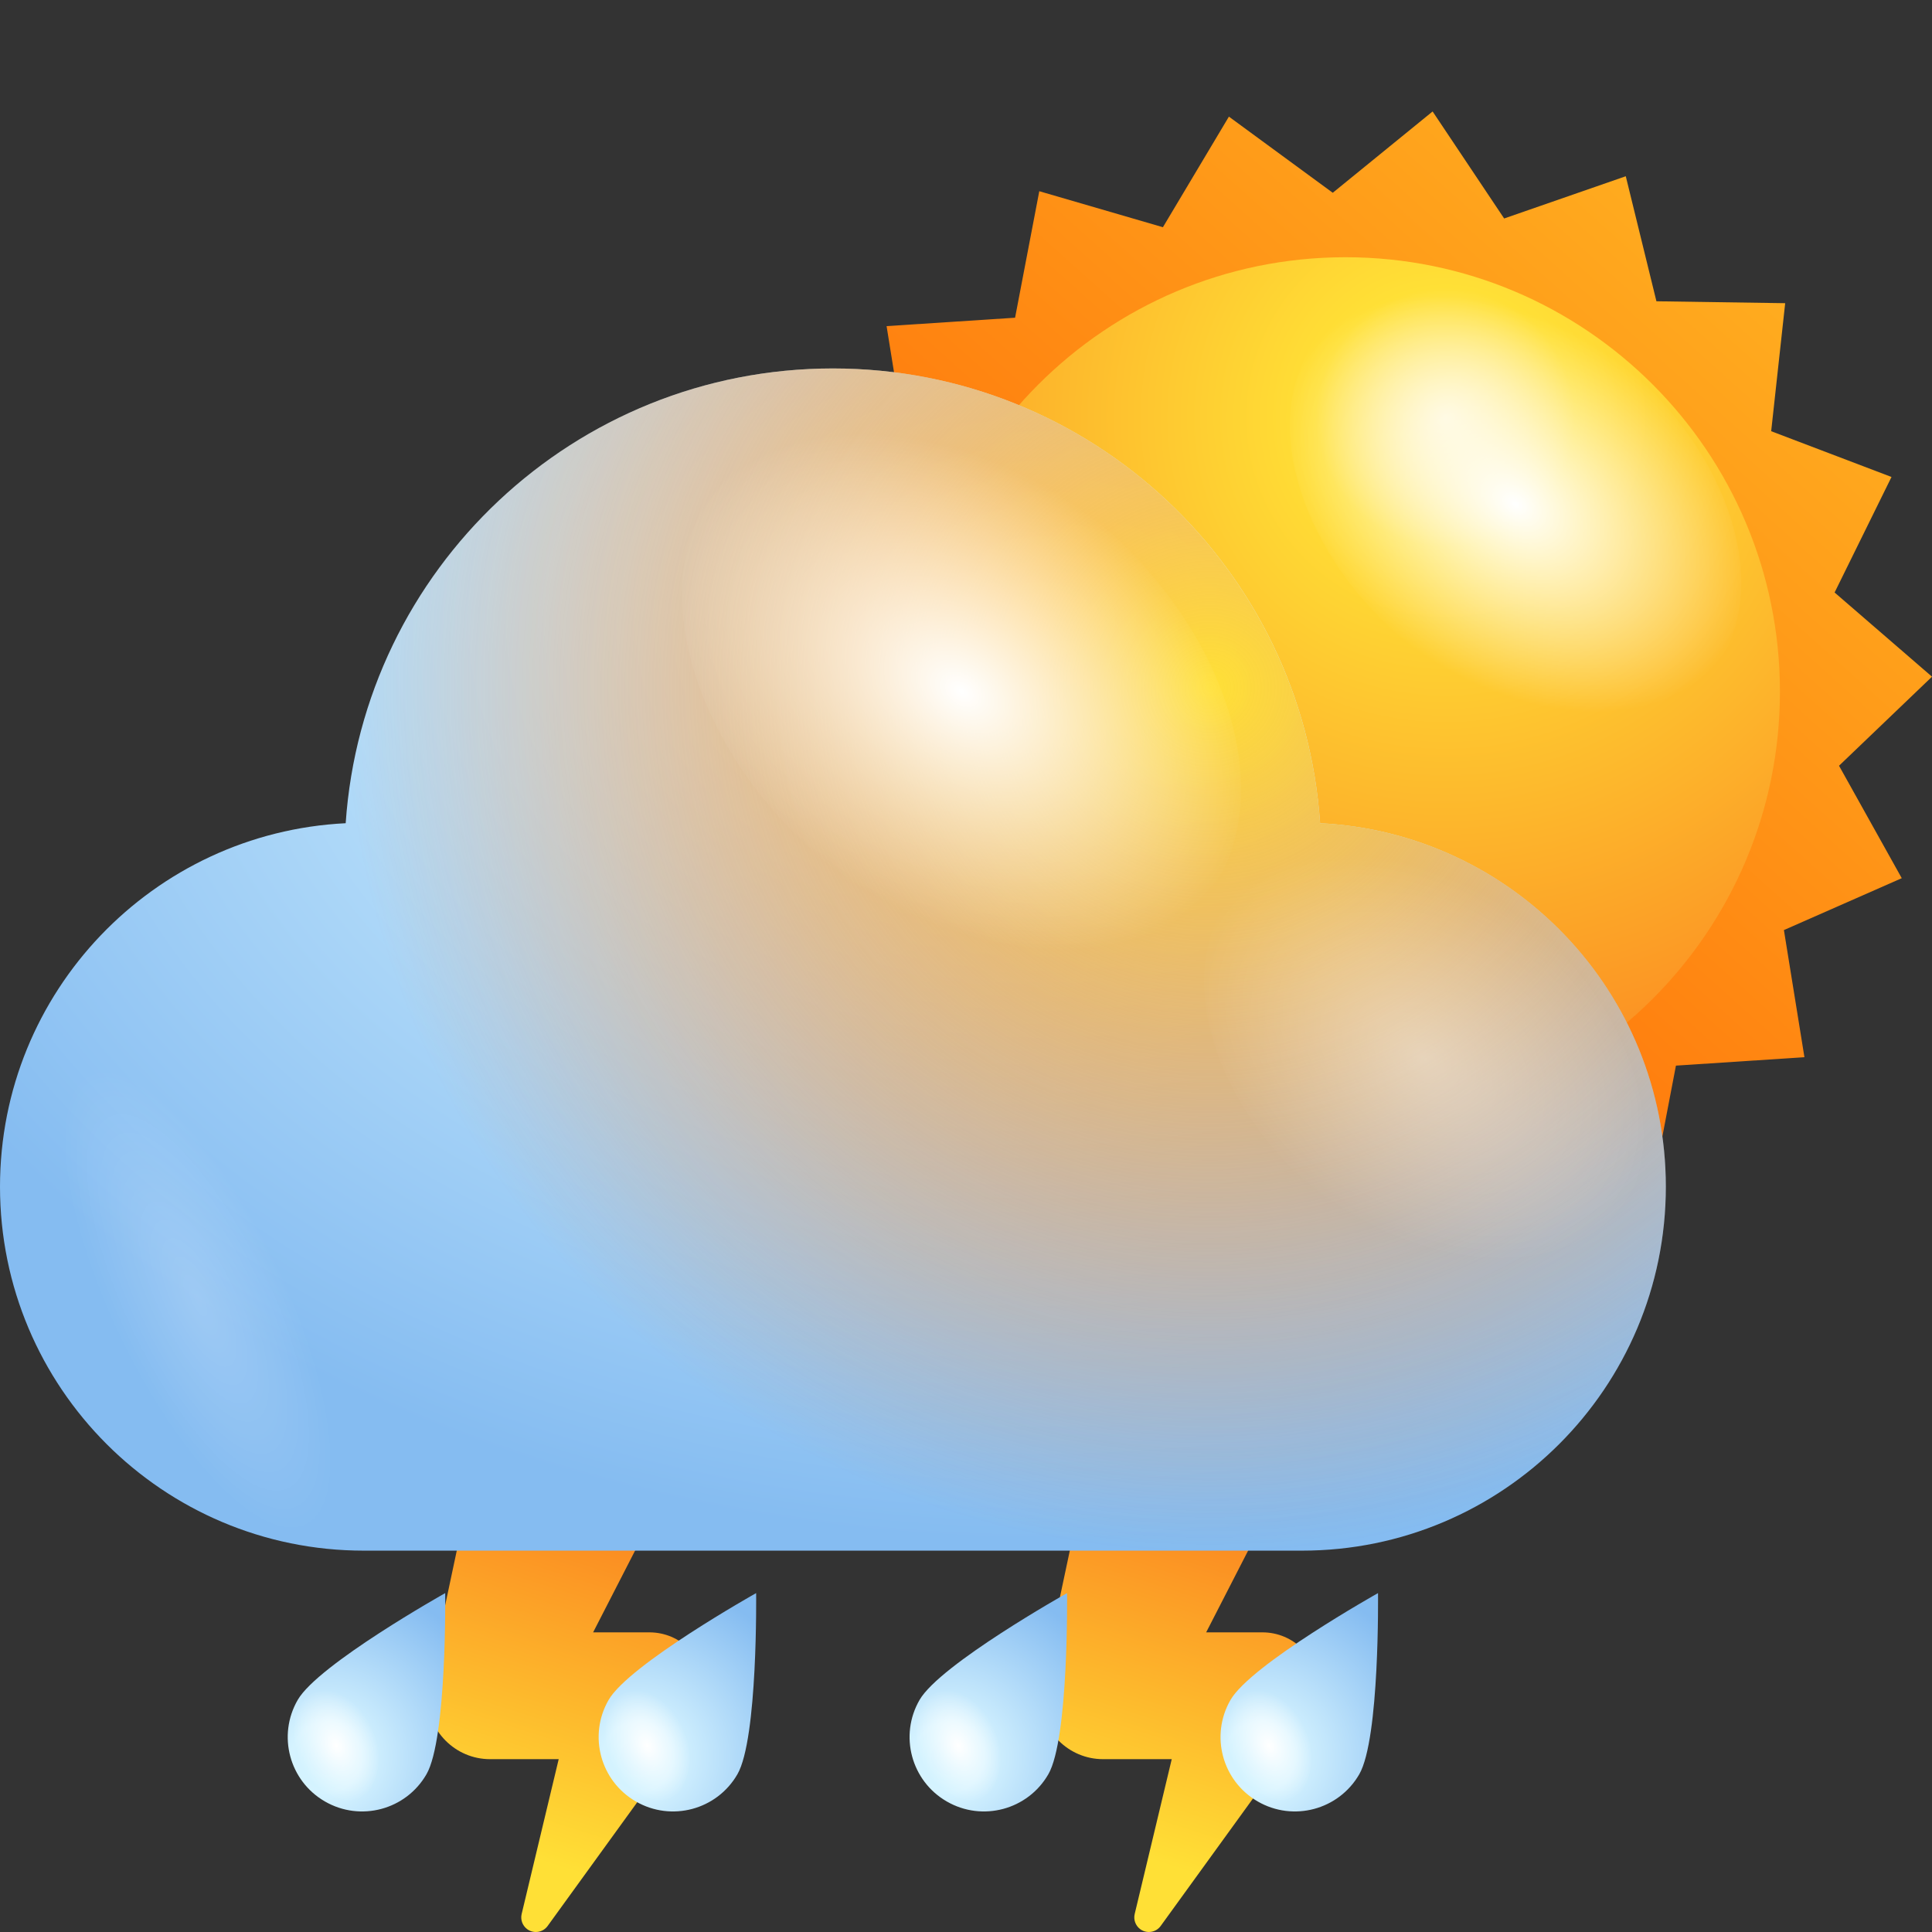 <svg width="104" height="104" viewBox="0 0 104 104" fill="none" xmlns="http://www.w3.org/2000/svg">
<rect x="0" y="0" width="104" height="104" fill="#333333" stroke="none"/>
<g clip-path="url(#clip0_1012_28714)">
<path d="M97.133 56.909L90.216 57.363L88.912 64.17L82.257 62.233L78.705 68.184L73.114 64.087L67.74 68.463L63.888 62.702L57.341 64.976L55.693 58.245L48.761 58.143L49.514 51.252L43.037 48.788L46.101 42.571L40.857 38.037L45.864 33.244L42.486 27.192L48.829 24.399L47.725 17.555L54.642 17.103L55.945 10.293L62.6 12.231L66.152 6.279L71.743 10.377L77.118 6L80.969 11.761L87.516 9.487L89.166 16.218L96.097 16.321L95.343 23.212L101.82 25.676L98.757 31.894L104 36.427L98.995 41.22L102.372 47.273L96.028 50.066L97.133 56.909Z" fill="url(#paint0_linear_1012_28714)"/>
<path d="M49.044 37.231C49.044 50.148 59.514 60.616 72.429 60.616C85.344 60.616 95.814 50.147 95.814 37.231C95.814 24.318 85.344 13.847 72.429 13.847C59.514 13.848 49.044 24.319 49.044 37.231Z" fill="url(#paint1_radial_1012_28714)"/>
<path d="M75.992 34.826C70.037 29.994 67.71 22.637 70.798 18.394C73.887 14.148 81.22 14.625 87.178 19.453C93.132 24.285 95.455 31.643 92.37 35.885C89.279 40.135 81.947 39.655 75.992 34.826Z" fill="url(#paint2_radial_1012_28714)"/>
<path opacity="0.4" d="M51.761 42.401C52.551 39.815 56.56 40.885 60.723 44.795C64.884 48.704 67.616 53.967 66.831 56.555C66.043 59.141 62.032 58.071 57.87 54.161C53.709 50.251 50.975 44.983 51.761 42.401Z" fill="url(#paint3_radial_1012_28714)"/>
<path d="M34.956 87.87H34.326H31.928L36.921 78.144C37.135 77.721 37.312 77.238 37.415 76.753C38.057 73.734 36.135 70.766 33.124 70.124C30.112 69.481 27.151 71.407 26.51 74.426L23.172 90.138L23.07 90.62C23.024 90.843 23 91.072 23 91.308C23 93.178 24.515 94.696 26.38 94.696H30.075L28.081 103.03C28.009 103.331 28.119 103.656 28.382 103.85C28.735 104.105 29.225 104.027 29.479 103.676L37.419 92.711C37.783 92.207 38 91.588 38 90.919C37.999 89.235 36.636 87.87 34.956 87.87Z" fill="url(#paint4_linear_1012_28714)"/>
<path d="M67.956 87.87H67.326H64.928L69.921 78.144C70.135 77.721 70.312 77.238 70.415 76.753C71.057 73.734 69.135 70.766 66.124 70.124C63.112 69.481 60.151 71.407 59.51 74.426L56.172 90.138L56.069 90.62C56.024 90.843 56 91.072 56 91.308C56 93.178 57.514 94.696 59.38 94.696H63.075L61.081 103.03C61.009 103.331 61.118 103.656 61.382 103.85C61.734 104.105 62.225 104.027 62.479 103.676L70.419 92.711C70.783 92.207 71 91.588 71 90.919C70.999 89.235 69.636 87.87 67.956 87.87Z" fill="url(#paint5_linear_1012_28714)"/>
<path d="M71.062 44.314C70.127 30.639 58.746 19.834 44.835 19.834C30.922 19.834 19.542 30.64 18.608 44.314C8.245 44.827 0 53.389 0 63.88C0 74.701 8.771 83.472 19.59 83.472H70.08C80.9 83.472 89.672 74.701 89.672 63.88C89.671 53.389 81.425 44.827 71.062 44.314Z" fill="url(#paint6_radial_1012_28714)"/>
<path d="M71.062 44.314C70.127 30.639 58.746 19.834 44.835 19.834C30.922 19.834 19.542 30.64 18.608 44.314C8.245 44.827 0 53.389 0 63.88C0 74.701 8.771 83.472 19.59 83.472H70.08C80.9 83.472 89.672 74.701 89.672 63.88C89.671 53.389 81.425 44.827 71.062 44.314Z" fill="url(#paint7_radial_1012_28714)"/>
<path d="M44.836 46.752C37.461 40.768 34.581 31.658 38.404 26.401C42.23 21.144 51.309 21.735 58.687 27.714C66.061 33.696 68.938 42.809 65.116 48.064C61.29 53.323 52.21 52.731 44.836 46.752Z" fill="url(#paint8_radial_1012_28714)"/>
<path opacity="0.4" d="M71.2 64.435C65.404 59.733 63.141 52.574 66.145 48.442C69.152 44.31 76.288 44.776 82.085 49.473C87.881 54.175 90.141 61.338 87.139 65.466C84.13 69.599 76.994 69.135 71.2 64.435Z" fill="url(#paint9_radial_1012_28714)"/>
<path opacity="0.2" d="M14.006 65.092C9.729 58.42 4.761 55.209 2.901 57.914C1.046 60.616 3.008 68.222 7.282 74.896C11.561 81.568 16.531 84.781 18.387 82.075C20.242 79.363 18.283 71.767 14.006 65.092Z" fill="url(#paint10_radial_1012_28714)"/>
<path d="M22.957 95.509C21.852 97.424 19.405 98.08 17.49 96.973C15.576 95.868 14.92 93.422 16.026 91.507C17.131 89.592 23.966 85.757 23.966 85.757C23.966 85.757 24.062 93.595 22.957 95.509Z" fill="url(#paint11_radial_1012_28714)"/>
<path d="M16.142 94.846C15.521 93.224 15.897 91.52 16.984 91.035C18.069 90.552 19.453 91.476 20.074 93.098C20.695 94.718 20.316 96.426 19.232 96.907C18.146 97.39 16.762 96.466 16.142 94.846Z" fill="url(#paint12_radial_1012_28714)"/>
<path d="M39.695 95.509C38.59 97.424 36.142 98.08 34.227 96.973C32.313 95.868 31.657 93.422 32.762 91.507C33.867 89.592 40.703 85.757 40.703 85.757C40.703 85.757 40.8 93.595 39.695 95.509Z" fill="url(#paint13_radial_1012_28714)"/>
<path d="M32.879 94.846C32.259 93.224 32.635 91.52 33.721 91.035C34.806 90.552 36.191 91.476 36.811 93.098C37.432 94.718 37.054 96.426 35.969 96.907C34.883 97.39 33.499 96.466 32.879 94.846Z" fill="url(#paint14_radial_1012_28714)"/>
<path d="M56.432 95.509C55.327 97.424 52.879 98.08 50.964 96.973C49.05 95.868 48.394 93.422 49.5 91.507C50.605 89.592 57.44 85.757 57.44 85.757C57.44 85.757 57.538 93.595 56.432 95.509Z" fill="url(#paint15_radial_1012_28714)"/>
<path d="M49.617 94.846C48.997 93.224 49.373 91.52 50.459 91.035C51.545 90.552 52.929 91.476 53.549 93.098C54.17 94.718 53.793 96.426 52.707 96.907C51.621 97.39 50.237 96.466 49.617 94.846Z" fill="url(#paint16_radial_1012_28714)"/>
<path d="M73.17 95.509C72.065 97.424 69.618 98.08 67.703 96.973C65.789 95.868 65.133 93.422 66.239 91.507C67.343 89.592 74.179 85.757 74.179 85.757C74.179 85.757 74.276 93.595 73.17 95.509Z" fill="url(#paint17_radial_1012_28714)"/>
<path d="M66.355 94.846C65.734 93.224 66.11 91.52 67.198 91.035C68.283 90.552 69.666 91.476 70.287 93.098C70.909 94.718 70.531 96.426 69.445 96.907C68.359 97.39 66.976 96.466 66.355 94.846Z" fill="url(#paint18_radial_1012_28714)"/>
</g>
<defs>
<linearGradient id="paint0_linear_1012_28714" x1="101.215" y1="5.064" x2="45.726" y2="67.072" gradientUnits="userSpaceOnUse">
<stop stop-color="#FFBA24"/>
<stop offset="1" stop-color="#FF5500"/>
</linearGradient>
<radialGradient id="paint1_radial_1012_28714" cx="0" cy="0" r="1" gradientUnits="userSpaceOnUse" gradientTransform="translate(77.777 22.57) rotate(180) scale(44.392 44.392)">
<stop stop-color="#FFF4C3"/>
<stop offset="0.156" stop-color="#FFE036"/>
<stop offset="1" stop-color="#FA761C"/>
</radialGradient>
<radialGradient id="paint2_radial_1012_28714" cx="0" cy="0" r="1" gradientUnits="userSpaceOnUse" gradientTransform="translate(81.584 27.138) rotate(126.034) scale(9.506 13.867)">
<stop stop-color="white"/>
<stop offset="1" stop-color="white" stop-opacity="0"/>
</radialGradient>
<radialGradient id="paint3_radial_1012_28714" cx="0" cy="0" r="1" gradientUnits="userSpaceOnUse" gradientTransform="translate(59.295 49.477) rotate(-136.79) scale(10.337 4.39)">
<stop stop-color="white"/>
<stop offset="1" stop-color="white" stop-opacity="0"/>
</radialGradient>
<linearGradient id="paint4_linear_1012_28714" x1="25.726" y1="103.467" x2="33.761" y2="78.222" gradientUnits="userSpaceOnUse">
<stop offset="0.156" stop-color="#FFE036"/>
<stop offset="1" stop-color="#FA761C"/>
</linearGradient>
<linearGradient id="paint5_linear_1012_28714" x1="58.726" y1="103.467" x2="66.761" y2="78.222" gradientUnits="userSpaceOnUse">
<stop offset="0.156" stop-color="#FFE036"/>
<stop offset="1" stop-color="#FA761C"/>
</linearGradient>
<radialGradient id="paint6_radial_1012_28714" cx="0" cy="0" r="1" gradientUnits="userSpaceOnUse" gradientTransform="translate(56.142 33.242) rotate(180) scale(68.397 49.964)">
<stop stop-color="white"/>
<stop offset="0.198" stop-color="#D5F3FF"/>
<stop offset="1" stop-color="#85BCF1"/>
</radialGradient>
<radialGradient id="paint7_radial_1012_28714" cx="0" cy="0" r="1" gradientUnits="userSpaceOnUse" gradientTransform="translate(64.949 37.134) scale(60.07 60.07)">
<stop stop-color="#FFE036"/>
<stop offset="0.005" stop-color="#FFDF36" stop-opacity="0.993"/>
<stop offset="0.162" stop-color="#FDB92C" stop-opacity="0.789"/>
<stop offset="0.319" stop-color="#FC9C25" stop-opacity="0.585"/>
<stop offset="0.473" stop-color="#FB8720" stop-opacity="0.384"/>
<stop offset="0.625" stop-color="#FA7A1D" stop-opacity="0.188"/>
<stop offset="0.769" stop-color="#FA761C" stop-opacity="0"/>
</radialGradient>
<radialGradient id="paint8_radial_1012_28714" cx="0" cy="0" r="1" gradientUnits="userSpaceOnUse" gradientTransform="translate(51.761 37.231) rotate(126.034) scale(11.772 17.173)">
<stop stop-color="white"/>
<stop offset="1" stop-color="white" stop-opacity="0"/>
</radialGradient>
<radialGradient id="paint9_radial_1012_28714" cx="0" cy="0" r="1" gradientUnits="userSpaceOnUse" gradientTransform="translate(76.642 56.953) rotate(126.034) scale(9.251 13.496)">
<stop stop-color="white"/>
<stop offset="1" stop-color="white" stop-opacity="0"/>
</radialGradient>
<radialGradient id="paint10_radial_1012_28714" cx="0" cy="0" r="1" gradientUnits="userSpaceOnUse" gradientTransform="translate(10.654 69.989) rotate(-25.709) scale(4.742 13.804)">
<stop stop-color="white"/>
<stop offset="1" stop-color="white" stop-opacity="0"/>
</radialGradient>
<radialGradient id="paint11_radial_1012_28714" cx="0" cy="0" r="1" gradientUnits="userSpaceOnUse" gradientTransform="translate(17.599 94.598) rotate(30.001) scale(9.629)">
<stop stop-color="#D0F2FF"/>
<stop offset="0.198" stop-color="#D5F3FF"/>
<stop offset="1" stop-color="#85BCF1"/>
</radialGradient>
<radialGradient id="paint12_radial_1012_28714" cx="0" cy="0" r="1" gradientUnits="userSpaceOnUse" gradientTransform="translate(18.108 93.971) rotate(156.037) scale(2.152 3.139)">
<stop stop-color="white"/>
<stop offset="1" stop-color="white" stop-opacity="0"/>
</radialGradient>
<radialGradient id="paint13_radial_1012_28714" cx="0" cy="0" r="1" gradientUnits="userSpaceOnUse" gradientTransform="translate(34.337 94.598) rotate(30.001) scale(9.629)">
<stop stop-color="#D0F2FF"/>
<stop offset="0.198" stop-color="#D5F3FF"/>
<stop offset="1" stop-color="#85BCF1"/>
</radialGradient>
<radialGradient id="paint14_radial_1012_28714" cx="0" cy="0" r="1" gradientUnits="userSpaceOnUse" gradientTransform="translate(34.845 93.971) rotate(156.037) scale(2.152 3.139)">
<stop stop-color="white"/>
<stop offset="1" stop-color="white" stop-opacity="0"/>
</radialGradient>
<radialGradient id="paint15_radial_1012_28714" cx="0" cy="0" r="1" gradientUnits="userSpaceOnUse" gradientTransform="translate(51.075 94.598) rotate(30.001) scale(9.629)">
<stop stop-color="#D0F2FF"/>
<stop offset="0.198" stop-color="#D5F3FF"/>
<stop offset="1" stop-color="#85BCF1"/>
</radialGradient>
<radialGradient id="paint16_radial_1012_28714" cx="0" cy="0" r="1" gradientUnits="userSpaceOnUse" gradientTransform="translate(51.583 93.971) rotate(156.037) scale(2.152 3.139)">
<stop stop-color="white"/>
<stop offset="1" stop-color="white" stop-opacity="0"/>
</radialGradient>
<radialGradient id="paint17_radial_1012_28714" cx="0" cy="0" r="1" gradientUnits="userSpaceOnUse" gradientTransform="translate(67.813 94.598) rotate(30.001) scale(9.629 9.629)">
<stop stop-color="#D0F2FF"/>
<stop offset="0.198" stop-color="#D5F3FF"/>
<stop offset="1" stop-color="#85BCF1"/>
</radialGradient>
<radialGradient id="paint18_radial_1012_28714" cx="0" cy="0" r="1" gradientUnits="userSpaceOnUse" gradientTransform="translate(68.321 93.971) rotate(156.037) scale(2.152 3.139)">
<stop stop-color="white"/>
<stop offset="1" stop-color="white" stop-opacity="0"/>
</radialGradient>
<clipPath id="clip0_1012_28714">
<rect width="104" height="104" fill="white"/>
</clipPath>
</defs>
</svg>
